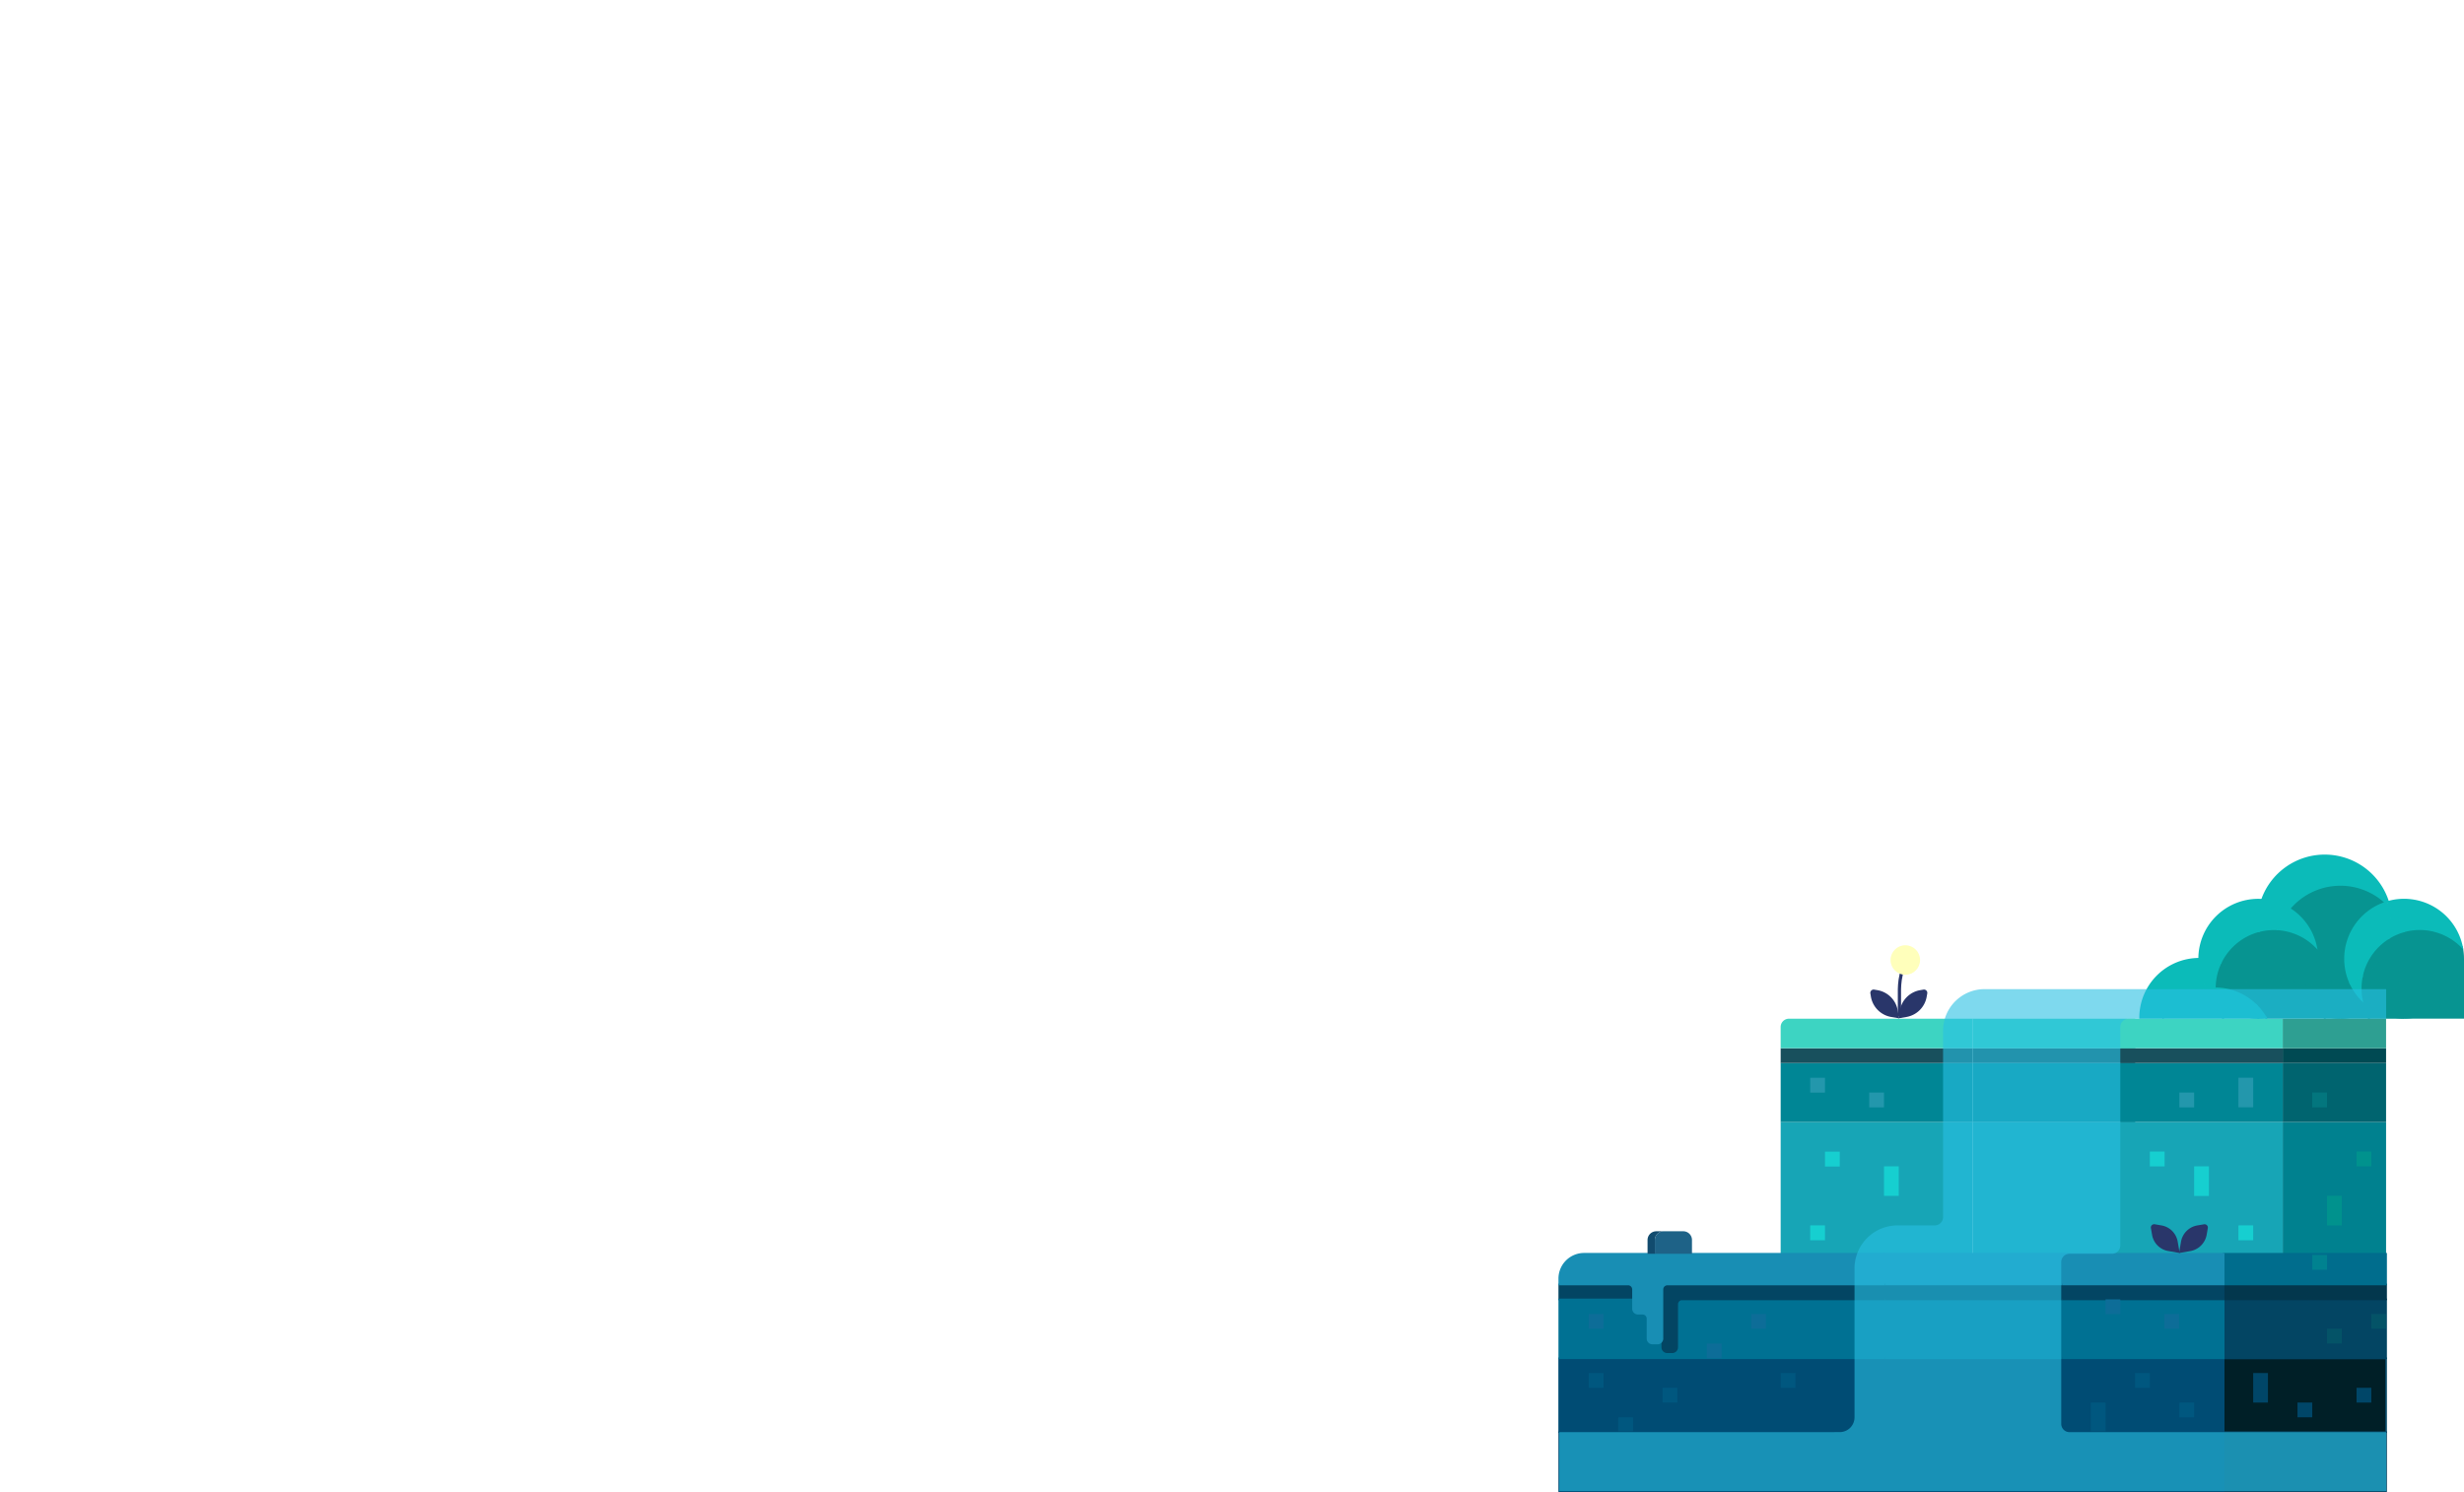 <svg xmlns="http://www.w3.org/2000/svg" viewBox="0 0 1486.98 900.5"><g id="Layer_2" data-name="Layer 2"><g id="Layer_2-2" data-name="Layer 2-2"><g id="Land_3" data-name="Land 3"><rect x="1377.58" y="677.23" width="62.37" height="187.13" fill="#00818f"/><rect x="1377.58" y="641.59" width="62.37" height="35.64" fill="#00646f"/><rect x="1377.58" y="632.68" width="62.37" height="8.91" fill="#004a53"/><rect x="1377.58" y="614.86" width="62.37" height="17.82" fill="#2e9f92"/><polygon points="1377.59 677.23 1377.59 864.36 1279.55 864.36 1279.55 677.23 1279.57 677.23 1377.59 677.23" fill="#17a5b6"/><polygon points="1377.59 641.59 1377.59 677.23 1279.57 677.23 1279.55 677.23 1279.55 641.59 1377.59 641.59" fill="#008695"/><polygon points="1377.59 632.68 1377.59 641.59 1279.55 641.59 1279.55 632.68 1279.57 632.68 1324.08 632.68 1377.59 632.68" fill="#18505d"/><path d="M1377.58,614.86v17.82h-98V619.86a5,5,0,0,1,5-5Z" fill="#3dd4c2"/><polygon points="1190.4 677.23 1190.43 864.36 1074.6 864.36 1074.6 677.23 1190.39 677.23 1190.4 677.23" fill="#17a5b6"/><polygon points="1190.39 641.59 1190.4 677.23 1190.39 677.23 1074.6 677.23 1074.6 641.59 1190.39 641.59" fill="#008695"/><polygon points="1190.39 632.68 1190.39 641.59 1074.6 641.59 1074.6 632.68 1075.63 632.68 1190.39 632.68" fill="#18505d"/><path d="M1190.39,614.86v17.82h-115.8V619.86a5,5,0,0,1,5-5Z" fill="#3dd4c2"/><polygon points="1288.52 677.23 1288.52 864.36 1190.45 864.36 1190.45 677.23 1252.83 677.23 1288.47 677.23 1288.52 677.23" fill="#17a5b6"/><polygon points="1288.52 641.56 1288.52 677.23 1288.47 677.23 1252.83 677.23 1190.45 677.23 1190.45 641.56 1288.52 641.56" fill="#008695"/><rect x="1190.45" y="632.68" width="98.07" height="8.88" fill="#18505d"/><rect x="1190.45" y="614.86" width="98.07" height="17.82" fill="#3dd4c2"/><g id="Pixels"><rect x="1092.43" y="650.49" width="8.91" height="8.97" fill="#2397ac"/><rect x="1128.04" y="659.4" width="8.91" height="8.97" fill="#2397ac"/><rect x="1101.34" y="695.1" width="8.91" height="8.97" fill="#16cfd0"/><rect x="1092.43" y="739.6" width="8.91" height="8.97" fill="#16cfd0"/><rect x="1350.85" y="739.6" width="8.91" height="8.97" fill="#16cfd0"/><rect x="1404.31" y="721.75" width="8.91" height="17.88" fill="#00928d"/><rect x="1422.14" y="695.05" width="8.91" height="8.91" fill="#00928d"/><rect x="1324.12" y="703.96" width="8.91" height="17.88" fill="#16cfd0"/><rect x="1297.38" y="695.05" width="8.91" height="8.94" fill="#16cfd0"/><rect x="1136.95" y="703.96" width="8.91" height="17.82" fill="#16cfd0"/><rect x="1315.21" y="659.4" width="8.91" height="8.97" fill="#2397ac"/><rect x="1395.4" y="659.4" width="8.91" height="8.97" fill="#03767e"/><rect x="1350.85" y="650.47" width="8.91" height="17.85" fill="#2397ac"/></g><rect width="1440" height="900" fill="none"/></g><g id="Bush_2" data-name="Bush 2"><path d="M1340.12,581.1a35.44,35.44,0,0,0-3.49,15.4,35.53,35.53,0,0,1,25.49,10.73A35.74,35.74,0,0,0,1340.12,581.1Z" fill="#079491" stroke="#079491" stroke-miterlimit="10"/><path d="M1363.21,562a35.74,35.74,0,0,0-23.09,19.08,35.74,35.74,0,0,1,22,26.13,36,36,0,0,1,5.21,6.8,35.45,35.45,0,0,0,19.43-8.95,40.07,40.07,0,0,1-13.41-21.58A40,40,0,0,1,1363.21,562Z" fill="#079491" stroke="#079491" stroke-miterlimit="10"/><path d="M1367.33,614l.17.29h35.65c.18-.31.36-.63.53-1a40,40,0,0,1-16.92-8.29A35.45,35.45,0,0,1,1367.33,614Z" fill="#079491" stroke="#079491" stroke-miterlimit="10"/><path d="M1372.27,560.86a35.66,35.66,0,0,0-9.06,1.16,40,40,0,0,0,10.14,21.48,40.29,40.29,0,0,1,1.18-22.57C1373.78,560.88,1373,560.86,1372.27,560.86Z" fill="#079491" stroke="#079491" stroke-miterlimit="10"/><path d="M1372.27,574.22a40,40,0,0,0,1.08,9.28,40.08,40.08,0,0,0,20.87,12,35.73,35.73,0,0,0,3.53-24,35.56,35.56,0,0,0-23.22-10.65A39.8,39.8,0,0,0,1372.27,574.22Z" fill="#079491" stroke="#079491" stroke-miterlimit="10"/><path d="M1394.22,595.55a40.08,40.08,0,0,1-20.87-12,40.07,40.07,0,0,0,13.41,21.58A35.67,35.67,0,0,0,1394.22,595.55Z" fill="#079491" stroke="#079491" stroke-miterlimit="10"/><path d="M1412.37,534.12a40,40,0,0,0-30.69,14.31,35.68,35.68,0,0,1,16.07,23.15,35.46,35.46,0,0,1,10.17,24.61,39.4,39.4,0,0,0,10.45-2.78,35.68,35.68,0,0,1,21.27-48.59A40,40,0,0,0,1412.37,534.12Z" fill="#079491" stroke="#079491" stroke-miterlimit="10"/><path d="M1394.22,595.55a35.67,35.67,0,0,1-7.46,9.53,40,40,0,0,0,16.92,8.29,35.41,35.41,0,0,0,4.24-16.87v-.31a39.37,39.37,0,0,1-5,.31A40.2,40.2,0,0,1,1394.22,595.55Z" fill="#079491" stroke="#079491" stroke-miterlimit="10"/><path d="M1397.75,571.58a35.73,35.73,0,0,1-3.53,24,40.2,40.2,0,0,0,8.7,1,39.37,39.37,0,0,0,5-.31A35.46,35.46,0,0,0,1397.75,571.58Z" fill="#079491" stroke="#079491" stroke-miterlimit="10"/><path d="M1403.15,614.32h9.22a40.11,40.11,0,0,1-8.69-1C1403.51,613.69,1403.33,614,1403.15,614.32Z" fill="#079491" stroke="#079491" stroke-miterlimit="10"/><path d="M1407.92,596.5a35.41,35.41,0,0,1-4.24,16.87,40.22,40.22,0,0,0,24.15-2.14,35.27,35.27,0,0,1-2.47-7.63,35.48,35.48,0,0,1-7-10.19,39.4,39.4,0,0,1-10.45,2.78Z" fill="#079491" stroke="#079491" stroke-miterlimit="10"/><path d="M1412.37,614.32h17.05a34.61,34.61,0,0,1-1.59-3.09A40,40,0,0,1,1412.37,614.32Z" fill="#079491" stroke="#079491" stroke-miterlimit="10"/><path d="M1425.31,589.67a34.92,34.92,0,0,0-.66,6.83,35.33,35.33,0,0,0,.71,7.1,35.87,35.87,0,0,0,6.85,5.47,40.15,40.15,0,0,0,18.42-46.89,35.74,35.74,0,0,0-8.77,3.81A40.11,40.11,0,0,1,1425.31,589.67Z" fill="#079491" stroke="#079491" stroke-miterlimit="10"/><path d="M1432.21,609.07a35.87,35.87,0,0,1-6.85-5.47,35.27,35.27,0,0,0,2.47,7.63A38.69,38.69,0,0,0,1432.21,609.07Z" fill="#079491" stroke="#079491" stroke-miterlimit="10"/><path d="M1427.83,611.27a34.61,34.61,0,0,0,1.59,3.09h21.42a35.5,35.5,0,0,1-18.63-5.25A38.69,38.69,0,0,1,1427.83,611.27Z" fill="#079491" stroke="#079491" stroke-miterlimit="10"/><path d="M1425.31,589.67A40.11,40.11,0,0,0,1441.86,566,35.62,35.62,0,0,0,1425.31,589.67Z" fill="#079491" stroke="#079491" stroke-miterlimit="10"/><path d="M1439.64,544.82c.79.74,1.56,1.51,2.3,2.31-.22-.94-.47-1.87-.76-2.78Z" fill="#0bbbb9" stroke="#22d5c1" stroke-miterlimit="10"/><path d="M1452.47,574.22a40.07,40.07,0,0,1-20.26,34.85,35.66,35.66,0,0,0,53.56-37.49,35.73,35.73,0,0,0-35.14-9.4A39.89,39.89,0,0,1,1452.47,574.22Z" fill="#079491" stroke="#079491" stroke-miterlimit="10"/><path d="M1450.84,614.32h35.64V578.68A35.64,35.64,0,0,1,1450.84,614.32Z" fill="#079491" stroke="#079491" stroke-miterlimit="10"/><path d="M1291.53,614.32h14.23a35.59,35.59,0,0,1,26.35-17.53,35.46,35.46,0,0,1-4.94-18.11A35.64,35.64,0,0,0,1291.53,614.32Z" fill="#0bbbb9" stroke="#0bbbb9" stroke-miterlimit="10"/><path d="M1305.76,614.32h35.64a35,35,0,0,1-4.06-10.72,35.74,35.74,0,0,1-5.23-6.81A35.59,35.59,0,0,0,1305.76,614.32Z" fill="#0bbbb9" stroke="#0bbbb9" stroke-miterlimit="10"/><path d="M1327.17,578.68a35.46,35.46,0,0,0,4.94,18.11,35.5,35.5,0,0,1,4.52-.29,35.44,35.44,0,0,1,3.49-15.4A35.69,35.69,0,0,0,1327.17,578.68Z" fill="#0bbbb9" stroke="#0bbbb9" stroke-miterlimit="10"/><path d="M1336.63,596.5a35.5,35.5,0,0,0-4.52.29,35.74,35.74,0,0,0,5.23,6.81A35.33,35.33,0,0,1,1336.63,596.5Z" fill="#0bbbb9" stroke="#0bbbb9" stroke-miterlimit="10"/><path d="M1362.82,543a35.65,35.65,0,0,0-35.65,35.65,35.69,35.69,0,0,1,12.95,2.42A35.74,35.74,0,0,1,1363.21,562a40.39,40.39,0,0,1,1.87-18.92C1364.34,543.05,1363.58,543,1362.82,543Z" fill="#0bbbb9" stroke="#0bbbb9" stroke-miterlimit="10"/><path d="M1336.63,596.5a35.33,35.33,0,0,0,.71,7.1,35.54,35.54,0,0,0,25.48,10.72,36,36,0,0,0-.7-7.09A35.53,35.53,0,0,0,1336.63,596.5Z" fill="#0bbbb9" stroke="#0bbbb9" stroke-miterlimit="10"/><path d="M1362.82,614.32a35.54,35.54,0,0,1-25.48-10.72,35,35,0,0,0,4.06,10.72Z" fill="#0bbbb9" stroke="#0bbbb9" stroke-miterlimit="10"/><path d="M1362.12,607.23a36,36,0,0,1,.7,7.09,35.34,35.34,0,0,0,4.51-.29A36,36,0,0,0,1362.12,607.23Z" fill="#0bbbb9" stroke="#0bbbb9" stroke-miterlimit="10"/><path d="M1362.82,556.4a40.09,40.09,0,0,0,.39,5.62,35.66,35.66,0,0,1,9.06-1.16c.76,0,1.51,0,2.26.07a39.88,39.88,0,0,1,7.15-12.5,35.37,35.37,0,0,0-16.6-5.33A40.06,40.06,0,0,0,1362.82,556.4Z" fill="#0bbbb9" stroke="#0bbbb9" stroke-miterlimit="10"/><path d="M1402.92,516.3a40.1,40.1,0,0,0-37.84,26.8,35.37,35.37,0,0,1,16.6,5.33,40.08,40.08,0,0,1,58-3.61l1.54-.47A40.13,40.13,0,0,0,1402.92,516.3Z" fill="#0bbbb9" stroke="#0bbbb9" stroke-miterlimit="10"/><path d="M1381.68,548.43a39.88,39.88,0,0,0-7.15,12.5,35.56,35.56,0,0,1,23.22,10.65A35.68,35.68,0,0,0,1381.68,548.43Z" fill="#0bbbb9" stroke="#0bbbb9" stroke-miterlimit="10"/><path d="M1415.19,578.68a35.53,35.53,0,0,0,3.18,14.73,39.62,39.62,0,0,0,6.94-3.74A35.62,35.62,0,0,1,1441.86,566a40.27,40.27,0,0,0,.08-18.86c-.74-.8-1.51-1.57-2.3-2.31A35.67,35.67,0,0,0,1415.19,578.68Z" fill="#0bbbb9" stroke="#0bbbb9" stroke-miterlimit="10"/><path d="M1425.31,589.67a39.62,39.62,0,0,1-6.94,3.74,35.48,35.48,0,0,0,7,10.19,35.33,35.33,0,0,1-.71-7.1A34.92,34.92,0,0,1,1425.31,589.67Z" fill="#0bbbb9" stroke="#0bbbb9" stroke-miterlimit="10"/><path d="M1441.18,544.35c.29.91.54,1.84.76,2.78a40.12,40.12,0,0,1,8.69,15,35.73,35.73,0,0,1,35.14,9.4,35.7,35.7,0,0,0-44.59-27.23Z" fill="#0bbbb9" stroke="#0bbbb9" stroke-miterlimit="10"/><path d="M1441.94,547.13a40.27,40.27,0,0,1-.08,18.86,35.74,35.74,0,0,1,8.77-3.81A40.12,40.12,0,0,0,1441.94,547.13Z" fill="#0bbbb9" stroke="#0bbbb9" stroke-miterlimit="10"/><path d="M1362.82,614.32h4.68l-.17-.29A35.34,35.34,0,0,1,1362.82,614.32Z" fill="#0bbbb9" stroke="#0bbbb9" stroke-miterlimit="10"/></g><g id="Flower_3" data-name="Flower 3"><path d="M1131,597.28l2,.34a15,15,0,0,1,12.26,12.26l.81,4.75-4.75-.82a15,15,0,0,1-12.26-12.25l-.33-2A2,2,0,0,1,1131,597.28Z" fill="#29366a"/><path d="M1163.07,599.59l-.34,1.95a15,15,0,0,1-12.27,12.27l-4.73.82.81-4.76a15,15,0,0,1,12.25-12.25l2-.34A2,2,0,0,1,1163.07,599.59Z" fill="#29366a"/><path d="M1146.28,613.51V597s0-17.74,8.49-17.74" fill="none" stroke="#29366a" stroke-miterlimit="10" stroke-width="1.95"/><circle cx="1149.82" cy="579.43" r="8.91" fill="#ffb"/><rect width="1440" height="900" fill="none"/></g><g id="Land_4" data-name="Land 4"><rect x="1341.94" y="864.36" width="98.03" height="35.64" fill="#084866" stroke="#084866" stroke-miterlimit="10"/><path d="M985.5,778.25v6H941v-9H982.5A3,3,0,0,1,985.5,778.25Z" fill="#034563" stroke="#034563" stroke-miterlimit="10"/><rect x="1341.94" y="819.81" width="98.02" height="44.55" fill="#001f27" stroke="#084866" stroke-miterlimit="10"/><rect x="1341.94" y="784.26" width="98.02" height="35.55" fill="#034563" stroke="#034563" stroke-miterlimit="10"/><rect x="1341.94" y="775.25" width="98.02" height="9.01" fill="#03374d" stroke="#03374d" stroke-miterlimit="10"/><rect x="1341.94" y="756.73" width="98.02" height="18.52" fill="#006d8d" stroke="#006d8d" stroke-miterlimit="10"/><rect x="1243.92" y="819.81" width="98.02" height="44.55" fill="#004c74" stroke="#004c74" stroke-miterlimit="10"/><rect x="1243.92" y="784.26" width="98.02" height="35.55" fill="#007193" stroke="#007193" stroke-miterlimit="10"/><rect x="1243.92" y="775.25" width="98.02" height="9.01" fill="#034563" stroke="#034563" stroke-miterlimit="10"/><rect x="1243.92" y="756.73" width="98.02" height="18.52" fill="#188eb4" stroke="#188eb4" stroke-miterlimit="10"/><rect x="1136.99" y="819.81" width="106.93" height="44.55" fill="#004c74" stroke="#004c74" stroke-miterlimit="10"/><rect x="1136.99" y="784.26" width="106.93" height="35.55" fill="#007193" stroke="#007193" stroke-miterlimit="10"/><rect x="1136.99" y="775.25" width="106.93" height="9.01" fill="#034563" stroke="#034563" stroke-miterlimit="10"/><polygon points="1243.92 756.73 1243.92 775.25 1136.99 775.25 1136.99 756.73 1183.88 756.73 1243.92 756.73" fill="#188eb4" stroke="#188eb4" stroke-miterlimit="10"/><rect x="940.95" y="819.81" width="196.04" height="44.55" fill="#004c74" stroke="#004c74" stroke-miterlimit="10"/><path d="M1137,784.26v35.55H941V784.26H985.5v5.67a3,3,0,0,0,3,3h2.76a3,3,0,0,1,3,3v12a3,3,0,0,0,3,3h3a3,3,0,0,0,2.93-2.35v4.58a3,3,0,0,0,3,3h3a3,3,0,0,0,3-3V787.21a3,3,0,0,1,2.47-3H1137Z" fill="#007193" stroke="#007193" stroke-miterlimit="10"/><path d="M1137,775.25v9H1014.63a3,3,0,0,0-2.47,3v25.91a3,3,0,0,1-3,3h-3a3,3,0,0,1-3-3v-4.58a2.81,2.81,0,0,0,.07-.65V778.25a3,3,0,0,1,3-3Z" fill="#034563" stroke="#034563" stroke-miterlimit="10"/><path d="M1137,756.73v18.52H1006.25a3,3,0,0,0-3,3v29.64a2.81,2.81,0,0,1-.07.65,3,3,0,0,1-2.93,2.35h-3a3,3,0,0,1-3-3v-12a3,3,0,0,0-3-3H988.5a3,3,0,0,1-3-3V778.25a3,3,0,0,0-3-3H941v-3.52a15,15,0,0,1,15-15Z" fill="#188eb4" stroke="#188eb4" stroke-miterlimit="10"/><rect x="1395.4" y="757.43" width="8.91" height="8.91" fill="#008290"/><rect x="1306.12" y="793.07" width="8.91" height="8.91" fill="#0d6d98"/><rect x="1270.65" y="784.25" width="8.91" height="8.91" fill="#0d6d98"/><rect x="1404.31" y="801.98" width="8.91" height="8.91" fill="#045367"/><rect x="1431.05" y="793.07" width="8.91" height="8.91" fill="#045367"/><rect x="1288.47" y="828.71" width="8.91" height="8.91" fill="#00577f"/><rect x="1074.61" y="828.71" width="8.91" height="8.91" fill="#00577f"/><rect x="1003.32" y="837.62" width="8.91" height="8.91" fill="#00577f"/><rect x="976.59" y="855.45" width="8.91" height="8.91" fill="#00577f"/><rect x="958.77" y="828.71" width="8.91" height="8.91" fill="#00577f"/><rect x="1315.21" y="846.53" width="8.91" height="8.91" fill="#00577f"/><rect x="1422.14" y="837.62" width="8.91" height="8.91" fill="#004668"/><rect x="1386.49" y="846.53" width="8.91" height="8.91" fill="#004668"/><rect x="1359.76" y="828.71" width="8.91" height="17.82" fill="#004668"/><rect x="1261.74" y="846.53" width="8.91" height="17.82" fill="#00577f"/><rect x="1056.79" y="793.07" width="8.91" height="8.91" fill="#0d6d98"/><rect x="1030.06" y="810.89" width="8.91" height="8.91" fill="#0d6d98"/><rect x="958.77" y="793.07" width="8.91" height="8.91" fill="#0d6d98"/><rect width="1440" height="900" fill="none"/><rect x="940.98" y="864.36" width="400.96" height="35.64" fill="#004c74" stroke="#004c74" stroke-miterlimit="10"/></g><g id="Plant_4" data-name="Plant 4"><path d="M1300.34,738.92l4.06.69a12,12,0,0,1,9.8,9.81l1.18,6.84-6.84-1.17a12,12,0,0,1-9.81-9.81l-.69-4A2,2,0,0,1,1300.34,738.92Z" fill="#29366a"/><path d="M1332.38,741.23l-.67,3.9a12.22,12.22,0,0,1-10,10l-6.69,1.15,1.17-6.79a12.08,12.08,0,0,1,9.86-9.87l4-.68A2,2,0,0,1,1332.38,741.23Z" fill="#29366a"/><rect width="1440" height="900" fill="none"/></g><g id="Water"><rect width="1440" height="900" fill="none"/><path d="M1101.34,864.39H941V900h499V864.39H1270.65l-21.73,0a5,5,0,0,1-5-5V761.73a5,5,0,0,1,5-5h25.64a5,5,0,0,0,5-5l0-131.88a5,5,0,0,1,5-5H1440V597H1197.61a25.07,25.07,0,0,0-25,25V734.6a5,5,0,0,1-5,5h-22.44a26,26,0,0,0-26,26v89.85a8.91,8.91,0,0,1-8.92,8.91" fill="#29bfe2" opacity="0.6"/></g><g id="Code_2_Dock" data-name="Code 2 Dock"><path d="M1021.08,748.41v8.32h-22.4v-8.32a5.27,5.27,0,0,1,5.26-5.26h11.89A5.26,5.26,0,0,1,1021.08,748.41Z" fill="#1e6287"/><path d="M999.53,743.15h4.41a5.27,5.27,0,0,0-5.26,5.26v8.32h-4.41v-8.32A5.26,5.26,0,0,1,999.53,743.15Z" fill="#114b6e"/></g></g></g></svg>